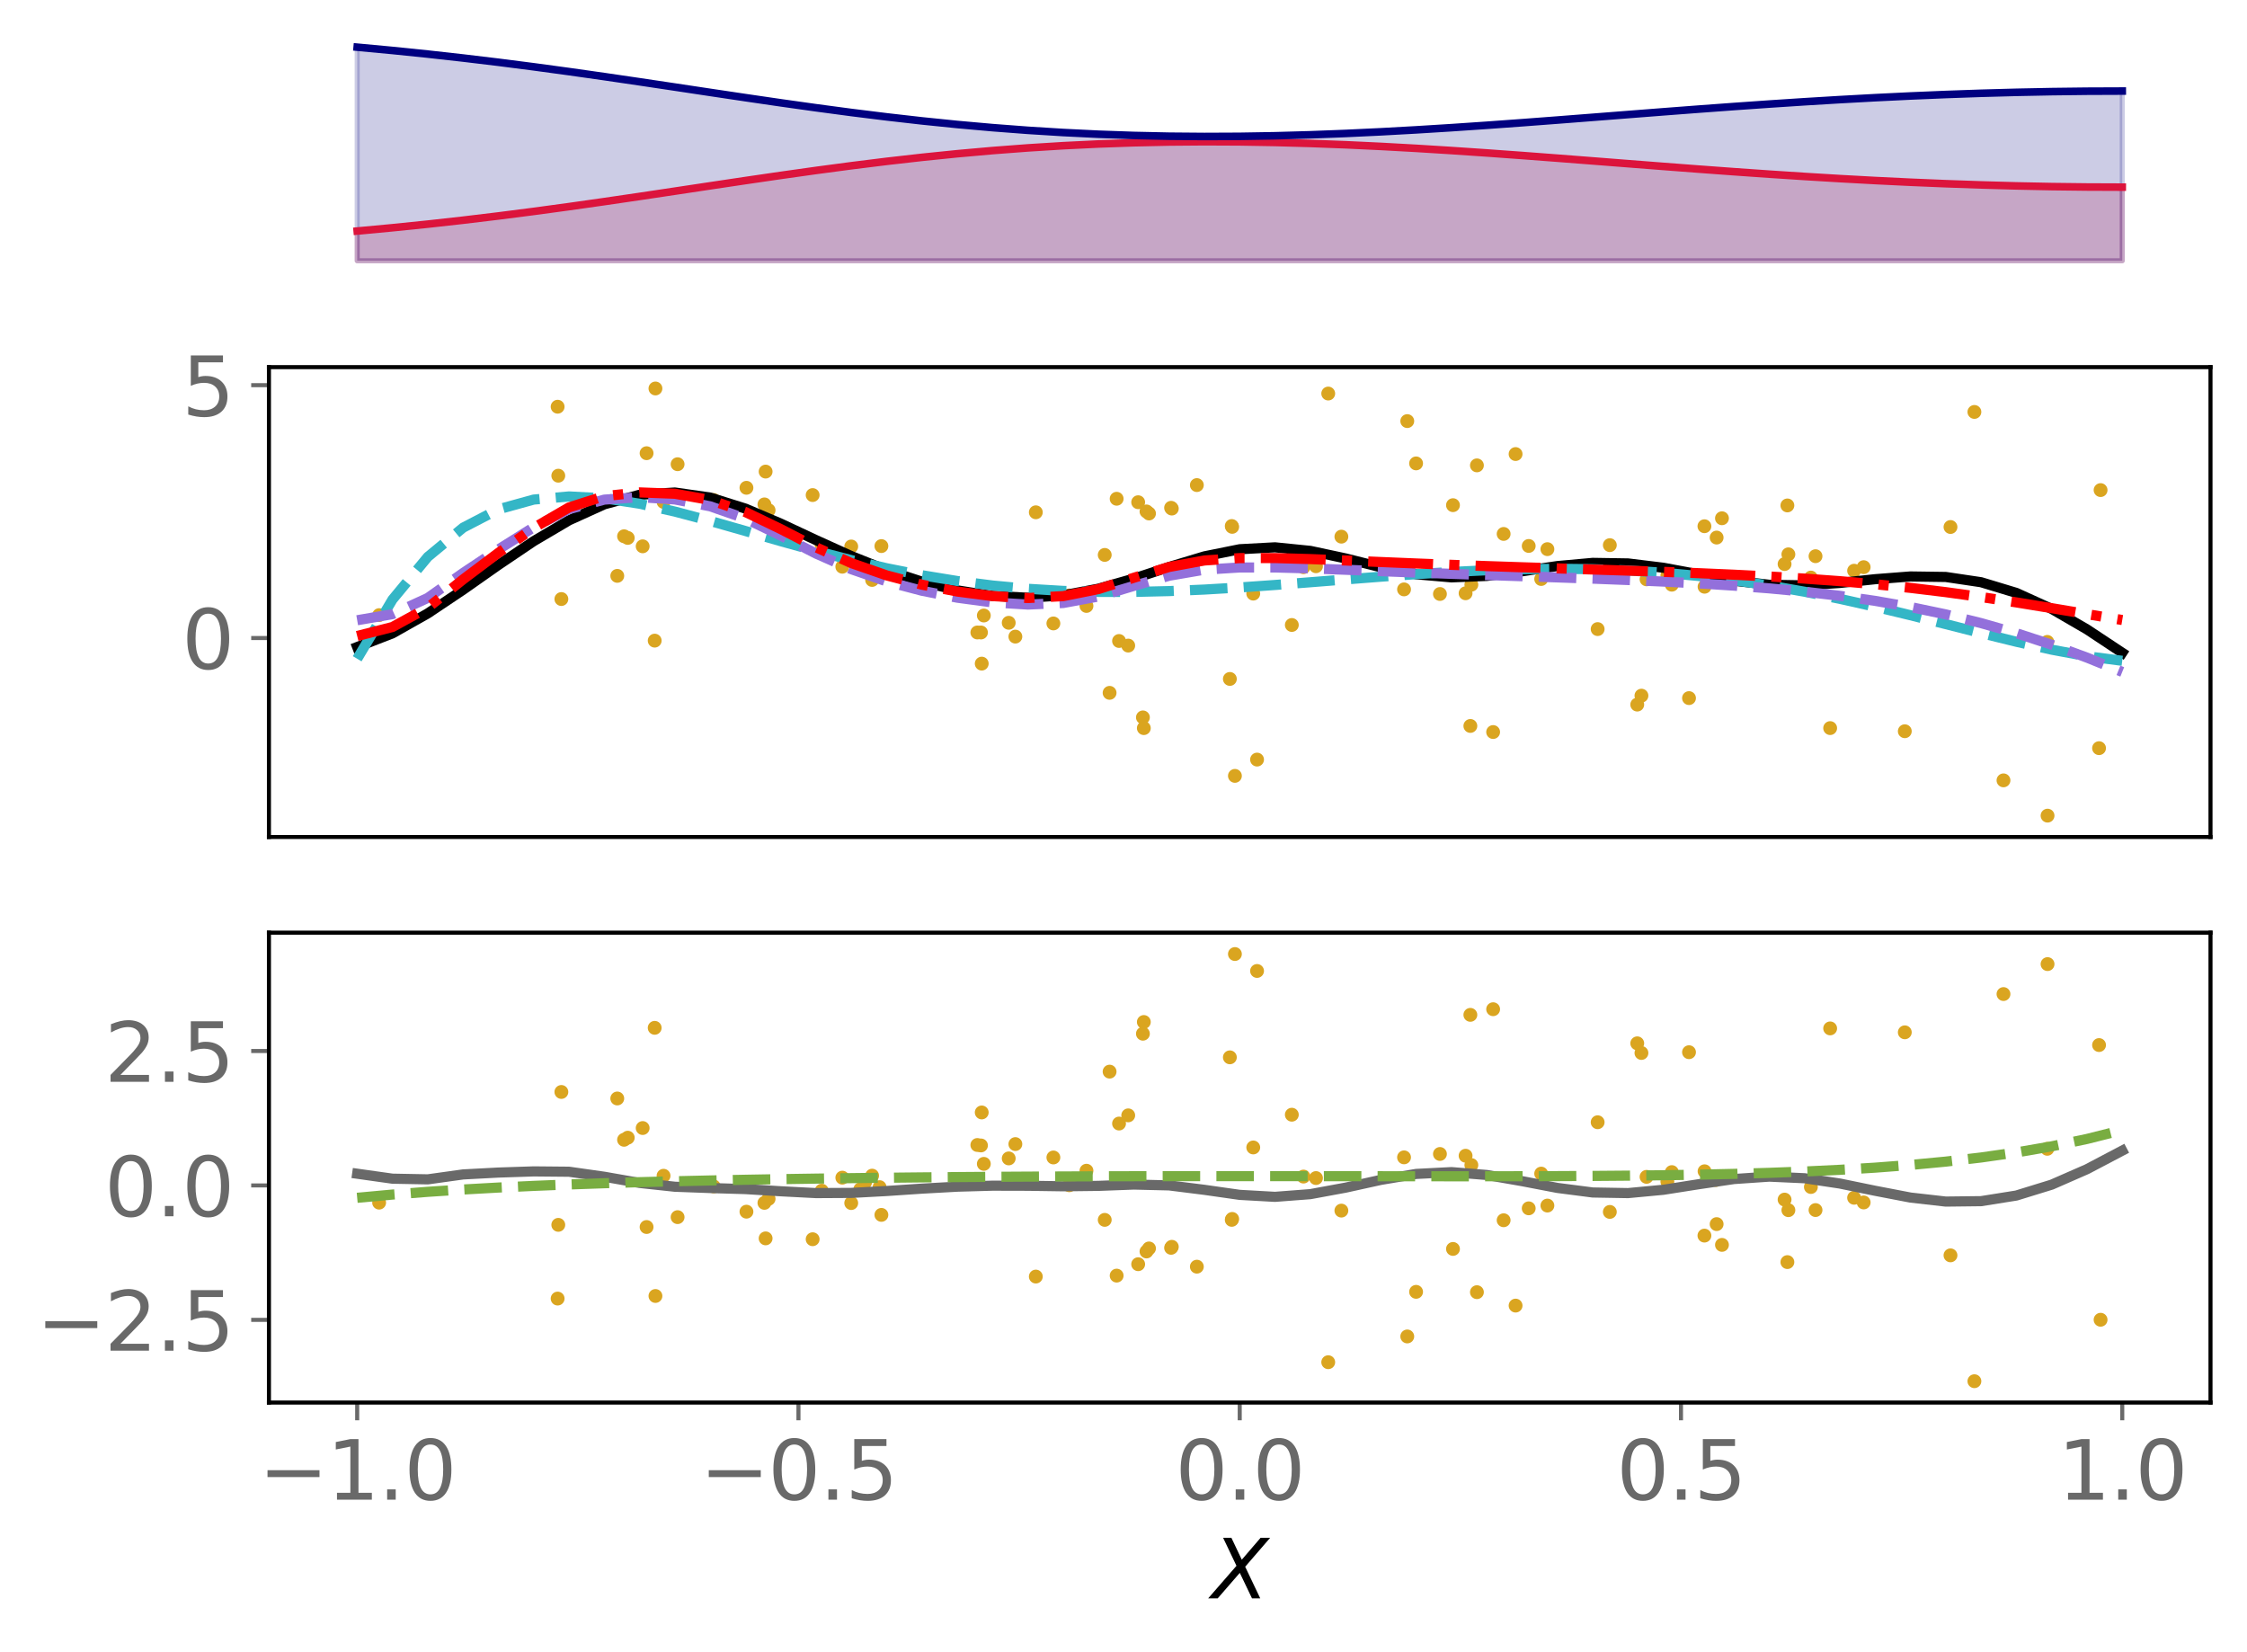 <?xml version="1.0" encoding="utf-8" standalone="no"?>
<!DOCTYPE svg PUBLIC "-//W3C//DTD SVG 1.1//EN"
  "http://www.w3.org/Graphics/SVG/1.1/DTD/svg11.dtd">
<svg xmlns:xlink="http://www.w3.org/1999/xlink" width="443.262pt" height="325.85pt" viewBox="0 0 443.262 325.85" xmlns="http://www.w3.org/2000/svg" version="1.1">
 <defs>
  <style type="text/css">*{stroke-linejoin: round; stroke-linecap: butt}</style>
 </defs>
 <g id="figure_1">
  <g id="patch_1">
   <path d="M 0 325.85 
L 443.262 325.85 
L 443.262 0 
L 0 0 
z
" style="fill: #ffffff"/>
  </g>
  <g id="axes_1">
   <g id="patch_2">
    <path d="M 53.053 53.546 
L 436.062 53.546 
L 436.062 7.2 
L 53.053 7.2 
z
" style="fill: #ffffff"/>
   </g>
   <g id="PolyCollection_1">
    <defs>
     <path id="mafa2c960fe" d="M 70.462 -274.41 
L 70.462 -280.273 
L 77.426 -280.924 
L 84.39 -281.637 
L 91.353 -282.412 
L 98.317 -283.249 
L 105.281 -284.143 
L 112.245 -285.089 
L 119.209 -286.079 
L 126.173 -287.1 
L 133.136 -288.143 
L 140.1 -289.191 
L 147.064 -290.232 
L 154.028 -291.249 
L 160.992 -292.229 
L 167.956 -293.158 
L 174.919 -294.023 
L 181.883 -294.815 
L 188.847 -295.525 
L 195.811 -296.146 
L 202.775 -296.675 
L 209.738 -297.109 
L 216.702 -297.447 
L 223.666 -297.689 
L 230.63 -297.837 
L 237.594 -297.893 
L 244.558 -297.862 
L 251.521 -297.748 
L 258.485 -297.557 
L 265.449 -297.295 
L 272.413 -296.968 
L 279.377 -296.584 
L 286.34 -296.151 
L 293.304 -295.679 
L 300.268 -295.175 
L 307.232 -294.648 
L 314.196 -294.108 
L 321.159 -293.563 
L 328.123 -293.022 
L 335.087 -292.492 
L 342.051 -291.98 
L 349.015 -291.494 
L 355.979 -291.038 
L 362.942 -290.617 
L 369.906 -290.237 
L 376.87 -289.9 
L 383.834 -289.61 
L 390.798 -289.368 
L 397.762 -289.178 
L 404.725 -289.04 
L 411.689 -288.958 
L 418.653 -288.931 
L 418.653 -274.41 
L 418.653 -274.41 
L 411.689 -274.41 
L 404.725 -274.41 
L 397.762 -274.41 
L 390.798 -274.41 
L 383.834 -274.41 
L 376.87 -274.41 
L 369.906 -274.41 
L 362.942 -274.41 
L 355.979 -274.41 
L 349.015 -274.41 
L 342.051 -274.41 
L 335.087 -274.41 
L 328.123 -274.41 
L 321.159 -274.41 
L 314.196 -274.41 
L 307.232 -274.41 
L 300.268 -274.41 
L 293.304 -274.41 
L 286.34 -274.41 
L 279.377 -274.41 
L 272.413 -274.41 
L 265.449 -274.41 
L 258.485 -274.41 
L 251.521 -274.41 
L 244.558 -274.41 
L 237.594 -274.41 
L 230.63 -274.41 
L 223.666 -274.41 
L 216.702 -274.41 
L 209.738 -274.41 
L 202.775 -274.41 
L 195.811 -274.41 
L 188.847 -274.41 
L 181.883 -274.41 
L 174.919 -274.41 
L 167.956 -274.41 
L 160.992 -274.41 
L 154.028 -274.41 
L 147.064 -274.41 
L 140.1 -274.41 
L 133.136 -274.41 
L 126.173 -274.41 
L 119.209 -274.41 
L 112.245 -274.41 
L 105.281 -274.41 
L 98.317 -274.41 
L 91.353 -274.41 
L 84.39 -274.41 
L 77.426 -274.41 
L 70.462 -274.41 
z
" style="stroke: #dc143c; stroke-opacity: 0.2"/>
    </defs>
    <g clip-path="url(#p6db122c0c4)">
     <use xlink:href="#mafa2c960fe" x="0" y="325.85" style="fill: #dc143c; fill-opacity: 0.2; stroke: #dc143c; stroke-opacity: 0.2"/>
    </g>
   </g>
   <g id="PolyCollection_2">
    <defs>
     <path id="m26cc5f77ad" d="M 70.462 -274.41 
L 70.462 -316.543 
L 77.426 -315.893 
L 84.39 -315.18 
L 91.353 -314.404 
L 98.317 -313.568 
L 105.281 -312.673 
L 112.245 -311.727 
L 119.209 -310.738 
L 126.173 -309.716 
L 133.136 -308.674 
L 140.1 -307.625 
L 147.064 -306.585 
L 154.028 -305.567 
L 160.992 -304.588 
L 167.956 -303.659 
L 174.919 -302.794 
L 181.883 -302.002 
L 188.847 -301.292 
L 195.811 -300.67 
L 202.775 -300.141 
L 209.738 -299.707 
L 216.702 -299.37 
L 223.666 -299.128 
L 230.63 -298.98 
L 237.594 -298.923 
L 244.558 -298.954 
L 251.521 -299.068 
L 258.485 -299.26 
L 265.449 -299.522 
L 272.413 -299.849 
L 279.377 -300.233 
L 286.34 -300.665 
L 293.304 -301.138 
L 300.268 -301.642 
L 307.232 -302.168 
L 314.196 -302.709 
L 321.159 -303.253 
L 328.123 -303.795 
L 335.087 -304.325 
L 342.051 -304.836 
L 349.015 -305.323 
L 355.979 -305.779 
L 362.942 -306.199 
L 369.906 -306.58 
L 376.87 -306.917 
L 383.834 -307.207 
L 390.798 -307.449 
L 397.762 -307.639 
L 404.725 -307.776 
L 411.689 -307.859 
L 418.653 -307.886 
L 418.653 -274.41 
L 418.653 -274.41 
L 411.689 -274.41 
L 404.725 -274.41 
L 397.762 -274.41 
L 390.798 -274.41 
L 383.834 -274.41 
L 376.87 -274.41 
L 369.906 -274.41 
L 362.942 -274.41 
L 355.979 -274.41 
L 349.015 -274.41 
L 342.051 -274.41 
L 335.087 -274.41 
L 328.123 -274.41 
L 321.159 -274.41 
L 314.196 -274.41 
L 307.232 -274.41 
L 300.268 -274.41 
L 293.304 -274.41 
L 286.34 -274.41 
L 279.377 -274.41 
L 272.413 -274.41 
L 265.449 -274.41 
L 258.485 -274.41 
L 251.521 -274.41 
L 244.558 -274.41 
L 237.594 -274.41 
L 230.63 -274.41 
L 223.666 -274.41 
L 216.702 -274.41 
L 209.738 -274.41 
L 202.775 -274.41 
L 195.811 -274.41 
L 188.847 -274.41 
L 181.883 -274.41 
L 174.919 -274.41 
L 167.956 -274.41 
L 160.992 -274.41 
L 154.028 -274.41 
L 147.064 -274.41 
L 140.1 -274.41 
L 133.136 -274.41 
L 126.173 -274.41 
L 119.209 -274.41 
L 112.245 -274.41 
L 105.281 -274.41 
L 98.317 -274.41 
L 91.353 -274.41 
L 84.39 -274.41 
L 77.426 -274.41 
L 70.462 -274.41 
z
" style="stroke: #000080; stroke-opacity: 0.2"/>
    </defs>
    <g clip-path="url(#p6db122c0c4)">
     <use xlink:href="#m26cc5f77ad" x="0" y="325.85" style="fill: #000080; fill-opacity: 0.2; stroke: #000080; stroke-opacity: 0.2"/>
    </g>
   </g>
   <g id="matplotlib.axis_1"/>
   <g id="matplotlib.axis_2"/>
   <g id="line2d_1">
    <path d="M 70.462 45.577 
L 77.426 44.926 
L 84.39 44.213 
L 91.353 43.438 
L 98.317 42.601 
L 105.281 41.707 
L 112.245 40.761 
L 119.209 39.771 
L 126.173 38.75 
L 133.136 37.707 
L 140.1 36.659 
L 147.064 35.618 
L 154.028 34.601 
L 160.992 33.621 
L 167.956 32.692 
L 174.919 31.827 
L 181.883 31.035 
L 188.847 30.325 
L 195.811 29.704 
L 202.775 29.175 
L 209.738 28.741 
L 216.702 28.403 
L 223.666 28.161 
L 230.63 28.013 
L 237.594 27.957 
L 244.558 27.988 
L 251.521 28.102 
L 258.485 28.293 
L 265.449 28.555 
L 272.413 28.882 
L 279.377 29.266 
L 286.34 29.699 
L 293.304 30.171 
L 300.268 30.675 
L 307.232 31.202 
L 314.196 31.742 
L 321.159 32.287 
L 328.123 32.828 
L 335.087 33.358 
L 342.051 33.87 
L 349.015 34.356 
L 355.979 34.812 
L 362.942 35.233 
L 369.906 35.613 
L 376.87 35.95 
L 383.834 36.24 
L 390.798 36.482 
L 397.762 36.672 
L 404.725 36.81 
L 411.689 36.892 
L 418.653 36.919 
" clip-path="url(#p6db122c0c4)" style="fill: none; stroke: #dc143c; stroke-width: 1.5; stroke-linecap: square"/>
   </g>
   <g id="line2d_2">
    <path d="M 70.462 9.307 
L 77.426 9.957 
L 84.39 10.67 
L 91.353 11.446 
L 98.317 12.282 
L 105.281 13.177 
L 112.245 14.123 
L 119.209 15.112 
L 126.173 16.134 
L 133.136 17.176 
L 140.1 18.225 
L 147.064 19.265 
L 154.028 20.283 
L 160.992 21.262 
L 167.956 22.191 
L 174.919 23.056 
L 181.883 23.848 
L 188.847 24.558 
L 195.811 25.18 
L 202.775 25.709 
L 209.738 26.143 
L 216.702 26.48 
L 223.666 26.722 
L 230.63 26.87 
L 237.594 26.927 
L 244.558 26.896 
L 251.521 26.782 
L 258.485 26.59 
L 265.449 26.328 
L 272.413 26.001 
L 279.377 25.617 
L 286.34 25.185 
L 293.304 24.712 
L 300.268 24.208 
L 307.232 23.682 
L 314.196 23.141 
L 321.159 22.597 
L 328.123 22.055 
L 335.087 21.525 
L 342.051 21.014 
L 349.015 20.527 
L 355.979 20.071 
L 362.942 19.651 
L 369.906 19.27 
L 376.87 18.933 
L 383.834 18.643 
L 390.798 18.401 
L 397.762 18.211 
L 404.725 18.074 
L 411.689 17.991 
L 418.653 17.964 
" clip-path="url(#p6db122c0c4)" style="fill: none; stroke: #000080; stroke-width: 1.5; stroke-linecap: square"/>
   </g>
  </g>
  <g id="axes_2">
   <g id="patch_3">
    <path d="M 53.053 165.113 
L 436.062 165.113 
L 436.062 72.42 
L 53.053 72.42 
z
" style="fill: #ffffff"/>
   </g>
   <g id="PathCollection_1">
    <defs>
     <path id="ma65a54ac86" d="M 0 0.866 
C 0.23 0.866 0.45 0.775 0.612 0.612 
C 0.775 0.45 0.866 0.23 0.866 0 
C 0.866 -0.23 0.775 -0.45 0.612 -0.612 
C 0.45 -0.775 0.23 -0.866 0 -0.866 
C -0.23 -0.866 -0.45 -0.775 -0.612 -0.612 
C -0.775 -0.45 -0.866 -0.23 -0.866 0 
C -0.866 0.23 -0.775 0.45 -0.612 0.612 
C -0.45 0.775 -0.23 0.866 0 0.866 
z
" style="stroke: #daa520"/>
    </defs>
    <g clip-path="url(#p83d0d48393)">
     <use xlink:href="#ma65a54ac86" x="329.797" y="115.341" style="fill: #daa520; stroke: #daa520"/>
     <use xlink:href="#ma65a54ac86" x="301.567" y="107.699" style="fill: #daa520; stroke: #daa520"/>
     <use xlink:href="#ma65a54ac86" x="289.114" y="117.034" style="fill: #daa520; stroke: #daa520"/>
     <use xlink:href="#ma65a54ac86" x="167.92" y="107.804" style="fill: #daa520; stroke: #daa520"/>
     <use xlink:href="#ma65a54ac86" x="323.804" y="137.231" style="fill: #daa520; stroke: #daa520"/>
     <use xlink:href="#ma65a54ac86" x="126.779" y="107.771" style="fill: #daa520; stroke: #daa520"/>
     <use xlink:href="#ma65a54ac86" x="284.054" y="117.175" style="fill: #daa520; stroke: #daa520"/>
     <use xlink:href="#ma65a54ac86" x="127.551" y="89.403" style="fill: #daa520; stroke: #daa520"/>
     <use xlink:href="#ma65a54ac86" x="375.756" y="144.25" style="fill: #daa520; stroke: #daa520"/>
     <use xlink:href="#ma65a54ac86" x="123.107" y="105.787" style="fill: #daa520; stroke: #daa520"/>
     <use xlink:href="#ma65a54ac86" x="151.032" y="93.028" style="fill: #daa520; stroke: #daa520"/>
     <use xlink:href="#ma65a54ac86" x="210.936" y="117.473" style="fill: #daa520; stroke: #daa520"/>
     <use xlink:href="#ma65a54ac86" x="217.928" y="109.467" style="fill: #daa520; stroke: #daa520"/>
     <use xlink:href="#ma65a54ac86" x="172.041" y="114.404" style="fill: #daa520; stroke: #daa520"/>
     <use xlink:href="#ma65a54ac86" x="198.989" y="122.857" style="fill: #daa520; stroke: #daa520"/>
     <use xlink:href="#ma65a54ac86" x="358.146" y="109.719" style="fill: #daa520; stroke: #daa520"/>
     <use xlink:href="#ma65a54ac86" x="129.298" y="76.634" style="fill: #daa520; stroke: #daa520"/>
     <use xlink:href="#ma65a54ac86" x="173.872" y="107.724" style="fill: #daa520; stroke: #daa520"/>
     <use xlink:href="#ma65a54ac86" x="218.888" y="136.676" style="fill: #daa520; stroke: #daa520"/>
     <use xlink:href="#ma65a54ac86" x="123.835" y="106.114" style="fill: #daa520; stroke: #daa520"/>
     <use xlink:href="#ma65a54ac86" x="151.62" y="100.654" style="fill: #daa520; stroke: #daa520"/>
     <use xlink:href="#ma65a54ac86" x="231.162" y="100.324" style="fill: #daa520; stroke: #daa520"/>
     <use xlink:href="#ma65a54ac86" x="231.018" y="100.171" style="fill: #daa520; stroke: #daa520"/>
     <use xlink:href="#ma65a54ac86" x="367.643" y="111.883" style="fill: #daa520; stroke: #daa520"/>
     <use xlink:href="#ma65a54ac86" x="194.078" y="121.42" style="fill: #daa520; stroke: #daa520"/>
     <use xlink:href="#ma65a54ac86" x="222.563" y="127.352" style="fill: #daa520; stroke: #daa520"/>
     <use xlink:href="#ma65a54ac86" x="286.627" y="99.654" style="fill: #daa520; stroke: #daa520"/>
     <use xlink:href="#ma65a54ac86" x="220.28" y="98.389" style="fill: #daa520; stroke: #daa520"/>
     <use xlink:href="#ma65a54ac86" x="226.167" y="100.89" style="fill: #daa520; stroke: #daa520"/>
     <use xlink:href="#ma65a54ac86" x="290.251" y="115.344" style="fill: #daa520; stroke: #daa520"/>
     <use xlink:href="#ma65a54ac86" x="147.251" y="96.227" style="fill: #daa520; stroke: #daa520"/>
     <use xlink:href="#ma65a54ac86" x="169.72" y="111.065" style="fill: #daa520; stroke: #daa520"/>
     <use xlink:href="#ma65a54ac86" x="130.898" y="99.012" style="fill: #daa520; stroke: #daa520"/>
     <use xlink:href="#ma65a54ac86" x="226.663" y="101.295" style="fill: #daa520; stroke: #daa520"/>
     <use xlink:href="#ma65a54ac86" x="352.042" y="111.268" style="fill: #daa520; stroke: #daa520"/>
     <use xlink:href="#ma65a54ac86" x="207.799" y="122.984" style="fill: #daa520; stroke: #daa520"/>
     <use xlink:href="#ma65a54ac86" x="403.917" y="160.9" style="fill: #daa520; stroke: #daa520"/>
     <use xlink:href="#ma65a54ac86" x="338.495" y="114.226" style="fill: #daa520; stroke: #daa520"/>
     <use xlink:href="#ma65a54ac86" x="166.163" y="111.797" style="fill: #daa520; stroke: #daa520"/>
     <use xlink:href="#ma65a54ac86" x="225.641" y="143.634" style="fill: #daa520; stroke: #daa520"/>
     <use xlink:href="#ma65a54ac86" x="336.255" y="115.744" style="fill: #daa520; stroke: #daa520"/>
     <use xlink:href="#ma65a54ac86" x="192.8" y="124.766" style="fill: #daa520; stroke: #daa520"/>
     <use xlink:href="#ma65a54ac86" x="254.836" y="123.289" style="fill: #daa520; stroke: #daa520"/>
     <use xlink:href="#ma65a54ac86" x="110.133" y="93.839" style="fill: #daa520; stroke: #daa520"/>
     <use xlink:href="#ma65a54ac86" x="247.977" y="149.841" style="fill: #daa520; stroke: #daa520"/>
     <use xlink:href="#ma65a54ac86" x="395.225" y="153.94" style="fill: #daa520; stroke: #daa520"/>
     <use xlink:href="#ma65a54ac86" x="352.791" y="109.351" style="fill: #daa520; stroke: #daa520"/>
     <use xlink:href="#ma65a54ac86" x="110.741" y="118.171" style="fill: #daa520; stroke: #daa520"/>
     <use xlink:href="#ma65a54ac86" x="403.865" y="126.626" style="fill: #daa520; stroke: #daa520"/>
     <use xlink:href="#ma65a54ac86" x="352.595" y="99.706" style="fill: #daa520; stroke: #daa520"/>
     <use xlink:href="#ma65a54ac86" x="317.569" y="107.539" style="fill: #daa520; stroke: #daa520"/>
     <use xlink:href="#ma65a54ac86" x="277.609" y="83.069" style="fill: #daa520; stroke: #daa520"/>
     <use xlink:href="#ma65a54ac86" x="290.055" y="143.206" style="fill: #daa520; stroke: #daa520"/>
     <use xlink:href="#ma65a54ac86" x="133.669" y="91.575" style="fill: #daa520; stroke: #daa520"/>
     <use xlink:href="#ma65a54ac86" x="214.326" y="119.532" style="fill: #daa520; stroke: #daa520"/>
     <use xlink:href="#ma65a54ac86" x="236.101" y="95.69" style="fill: #daa520; stroke: #daa520"/>
     <use xlink:href="#ma65a54ac86" x="242.985" y="103.766" style="fill: #daa520; stroke: #daa520"/>
     <use xlink:href="#ma65a54ac86" x="341.055" y="114.897" style="fill: #daa520; stroke: #daa520"/>
     <use xlink:href="#ma65a54ac86" x="247.227" y="117.101" style="fill: #daa520; stroke: #daa520"/>
     <use xlink:href="#ma65a54ac86" x="414.379" y="96.678" style="fill: #daa520; stroke: #daa520"/>
     <use xlink:href="#ma65a54ac86" x="140.79" y="98.632" style="fill: #daa520; stroke: #daa520"/>
     <use xlink:href="#ma65a54ac86" x="322.977" y="138.995" style="fill: #daa520; stroke: #daa520"/>
     <use xlink:href="#ma65a54ac86" x="121.769" y="113.598" style="fill: #daa520; stroke: #daa520"/>
     <use xlink:href="#ma65a54ac86" x="262.018" y="77.633" style="fill: #daa520; stroke: #daa520"/>
     <use xlink:href="#ma65a54ac86" x="173.515" y="112.757" style="fill: #daa520; stroke: #daa520"/>
     <use xlink:href="#ma65a54ac86" x="276.973" y="116.268" style="fill: #daa520; stroke: #daa520"/>
     <use xlink:href="#ma65a54ac86" x="298.977" y="89.569" style="fill: #daa520; stroke: #daa520"/>
     <use xlink:href="#ma65a54ac86" x="384.769" y="103.961" style="fill: #daa520; stroke: #daa520"/>
     <use xlink:href="#ma65a54ac86" x="279.35" y="91.414" style="fill: #daa520; stroke: #daa520"/>
     <use xlink:href="#ma65a54ac86" x="294.548" y="144.407" style="fill: #daa520; stroke: #daa520"/>
     <use xlink:href="#ma65a54ac86" x="324.811" y="114.284" style="fill: #daa520; stroke: #daa520"/>
     <use xlink:href="#ma65a54ac86" x="200.3" y="125.583" style="fill: #daa520; stroke: #daa520"/>
     <use xlink:href="#ma65a54ac86" x="296.62" y="105.327" style="fill: #daa520; stroke: #daa520"/>
     <use xlink:href="#ma65a54ac86" x="414.077" y="147.589" style="fill: #daa520; stroke: #daa520"/>
     <use xlink:href="#ma65a54ac86" x="170.651" y="112.674" style="fill: #daa520; stroke: #daa520"/>
     <use xlink:href="#ma65a54ac86" x="243.61" y="153.054" style="fill: #daa520; stroke: #daa520"/>
     <use xlink:href="#ma65a54ac86" x="110.004" y="80.233" style="fill: #daa520; stroke: #daa520"/>
     <use xlink:href="#ma65a54ac86" x="365.756" y="112.586" style="fill: #daa520; stroke: #daa520"/>
     <use xlink:href="#ma65a54ac86" x="264.612" y="105.865" style="fill: #daa520; stroke: #daa520"/>
     <use xlink:href="#ma65a54ac86" x="257.134" y="111.885" style="fill: #daa520; stroke: #daa520"/>
     <use xlink:href="#ma65a54ac86" x="315.166" y="124.099" style="fill: #daa520; stroke: #daa520"/>
     <use xlink:href="#ma65a54ac86" x="291.35" y="91.802" style="fill: #daa520; stroke: #daa520"/>
     <use xlink:href="#ma65a54ac86" x="333.188" y="137.713" style="fill: #daa520; stroke: #daa520"/>
     <use xlink:href="#ma65a54ac86" x="242.614" y="133.933" style="fill: #daa520; stroke: #daa520"/>
     <use xlink:href="#ma65a54ac86" x="220.753" y="126.445" style="fill: #daa520; stroke: #daa520"/>
     <use xlink:href="#ma65a54ac86" x="389.487" y="81.262" style="fill: #daa520; stroke: #daa520"/>
     <use xlink:href="#ma65a54ac86" x="74.792" y="121.344" style="fill: #daa520; stroke: #daa520"/>
     <use xlink:href="#ma65a54ac86" x="243.071" y="103.931" style="fill: #daa520; stroke: #daa520"/>
     <use xlink:href="#ma65a54ac86" x="304.027" y="114.219" style="fill: #daa520; stroke: #daa520"/>
     <use xlink:href="#ma65a54ac86" x="224.525" y="99.071" style="fill: #daa520; stroke: #daa520"/>
     <use xlink:href="#ma65a54ac86" x="328.92" y="113.541" style="fill: #daa520; stroke: #daa520"/>
     <use xlink:href="#ma65a54ac86" x="193.664" y="130.91" style="fill: #daa520; stroke: #daa520"/>
     <use xlink:href="#ma65a54ac86" x="361.031" y="143.629" style="fill: #daa520; stroke: #daa520"/>
     <use xlink:href="#ma65a54ac86" x="211.485" y="117.792" style="fill: #daa520; stroke: #daa520"/>
     <use xlink:href="#ma65a54ac86" x="162.098" y="107.542" style="fill: #daa520; stroke: #daa520"/>
     <use xlink:href="#ma65a54ac86" x="357.231" y="113.935" style="fill: #daa520; stroke: #daa520"/>
     <use xlink:href="#ma65a54ac86" x="193.515" y="124.77" style="fill: #daa520; stroke: #daa520"/>
     <use xlink:href="#ma65a54ac86" x="336.23" y="103.809" style="fill: #daa520; stroke: #daa520"/>
     <use xlink:href="#ma65a54ac86" x="150.796" y="99.501" style="fill: #daa520; stroke: #daa520"/>
     <use xlink:href="#ma65a54ac86" x="129.15" y="126.377" style="fill: #daa520; stroke: #daa520"/>
     <use xlink:href="#ma65a54ac86" x="225.461" y="141.52" style="fill: #daa520; stroke: #daa520"/>
     <use xlink:href="#ma65a54ac86" x="305.253" y="108.33" style="fill: #daa520; stroke: #daa520"/>
     <use xlink:href="#ma65a54ac86" x="339.689" y="102.236" style="fill: #daa520; stroke: #daa520"/>
     <use xlink:href="#ma65a54ac86" x="338.638" y="106.043" style="fill: #daa520; stroke: #daa520"/>
     <use xlink:href="#ma65a54ac86" x="259.601" y="111.701" style="fill: #daa520; stroke: #daa520"/>
     <use xlink:href="#ma65a54ac86" x="160.31" y="97.66" style="fill: #daa520; stroke: #daa520"/>
     <use xlink:href="#ma65a54ac86" x="204.334" y="101.059" style="fill: #daa520; stroke: #daa520"/>
    </g>
   </g>
   <g id="matplotlib.axis_3"/>
   <g id="matplotlib.axis_4">
    <g id="ytick_1">
     <g id="line2d_3">
      <defs>
       <path id="m3d6439624f" d="M 0 0 
L -3.5 0 
" style="stroke: #696969; stroke-width: 0.8"/>
      </defs>
      <g>
       <use xlink:href="#m3d6439624f" x="53.053" y="125.861" style="fill: #696969; stroke: #696969; stroke-width: 0.8"/>
      </g>
     </g>
     <g id="text_1">
      <!-- 0 -->
      <g style="fill: #696969" transform="translate(35.873 131.94) scale(0.16 -0.16)">
       <defs>
        <path id="DejaVuSans-30" d="M 2034 4250 
Q 1547 4250 1301 3770 
Q 1056 3291 1056 2328 
Q 1056 1369 1301 889 
Q 1547 409 2034 409 
Q 2525 409 2770 889 
Q 3016 1369 3016 2328 
Q 3016 3291 2770 3770 
Q 2525 4250 2034 4250 
z
M 2034 4750 
Q 2819 4750 3233 4129 
Q 3647 3509 3647 2328 
Q 3647 1150 3233 529 
Q 2819 -91 2034 -91 
Q 1250 -91 836 529 
Q 422 1150 422 2328 
Q 422 3509 836 4129 
Q 1250 4750 2034 4750 
z
" transform="scale(0.016)"/>
       </defs>
       <use xlink:href="#DejaVuSans-30"/>
      </g>
     </g>
    </g>
    <g id="ytick_2">
     <g id="line2d_4">
      <g>
       <use xlink:href="#m3d6439624f" x="53.053" y="75.979" style="fill: #696969; stroke: #696969; stroke-width: 0.8"/>
      </g>
     </g>
     <g id="text_2">
      <!-- 5 -->
      <g style="fill: #696969" transform="translate(35.873 82.058) scale(0.16 -0.16)">
       <defs>
        <path id="DejaVuSans-35" d="M 691 4666 
L 3169 4666 
L 3169 4134 
L 1269 4134 
L 1269 2991 
Q 1406 3038 1543 3061 
Q 1681 3084 1819 3084 
Q 2600 3084 3056 2656 
Q 3513 2228 3513 1497 
Q 3513 744 3044 326 
Q 2575 -91 1722 -91 
Q 1428 -91 1123 -41 
Q 819 9 494 109 
L 494 744 
Q 775 591 1075 516 
Q 1375 441 1709 441 
Q 2250 441 2565 725 
Q 2881 1009 2881 1497 
Q 2881 1984 2565 2268 
Q 2250 2553 1709 2553 
Q 1456 2553 1204 2497 
Q 953 2441 691 2322 
L 691 4666 
z
" transform="scale(0.016)"/>
       </defs>
       <use xlink:href="#DejaVuSans-35"/>
      </g>
     </g>
    </g>
   </g>
   <g id="line2d_5">
    <path d="M 70.462 127.637 
L 77.426 124.94 
L 84.39 121.003 
L 91.353 116.343 
L 98.317 111.45 
L 105.281 106.754 
L 112.245 102.644 
L 119.209 99.488 
L 126.173 97.598 
L 133.136 97.158 
L 140.1 98.152 
L 147.064 100.337 
L 154.028 103.296 
L 160.992 106.555 
L 167.956 109.704 
L 174.919 112.477 
L 181.883 114.749 
L 188.847 116.463 
L 195.811 117.553 
L 202.775 117.913 
L 209.738 117.44 
L 216.702 116.126 
L 223.666 114.14 
L 230.63 111.848 
L 237.594 109.75 
L 244.558 108.346 
L 251.521 107.972 
L 258.485 108.673 
L 265.449 110.162 
L 272.413 111.901 
L 279.377 113.291 
L 286.34 113.895 
L 293.304 113.61 
L 300.268 112.698 
L 307.232 111.665 
L 314.196 111.037 
L 321.159 111.147 
L 328.123 112 
L 335.087 113.293 
L 342.051 114.556 
L 349.015 115.356 
L 355.979 115.476 
L 362.942 114.998 
L 369.906 114.257 
L 376.87 113.718 
L 383.834 113.816 
L 390.798 114.852 
L 397.762 116.96 
L 404.725 120.115 
L 411.689 124.155 
L 418.653 128.767 
" clip-path="url(#p83d0d48393)" style="fill: none; stroke: #000000; stroke-width: 2; stroke-linecap: square"/>
   </g>
   <g id="line2d_6">
    <path d="M 70.462 129.951 
L 77.426 118.271 
L 84.39 109.852 
L 91.353 104.094 
L 98.317 100.476 
L 105.281 98.55 
L 112.245 97.932 
L 119.209 98.296 
L 126.173 99.369 
L 133.136 100.921 
L 140.1 102.767 
L 147.064 104.754 
L 154.028 106.762 
L 160.992 108.699 
L 167.956 110.493 
L 174.919 112.097 
L 181.883 113.477 
L 188.847 114.616 
L 195.811 115.506 
L 202.775 116.152 
L 209.738 116.565 
L 216.702 116.762 
L 223.666 116.766 
L 230.63 116.603 
L 237.594 116.3 
L 244.558 115.888 
L 251.521 115.397 
L 258.485 114.859 
L 265.449 114.304 
L 272.413 113.762 
L 279.377 113.262 
L 286.34 112.831 
L 293.304 112.495 
L 300.268 112.278 
L 307.232 112.201 
L 314.196 112.282 
L 321.159 112.539 
L 328.123 112.982 
L 335.087 113.622 
L 342.051 114.461 
L 349.015 115.498 
L 355.979 116.727 
L 362.942 118.131 
L 369.906 119.689 
L 376.87 121.366 
L 383.834 123.117 
L 390.798 124.886 
L 397.762 126.596 
L 404.725 128.158 
L 411.689 129.457 
L 418.653 130.356 
" clip-path="url(#p83d0d48393)" style="fill: none; stroke-dasharray: 7.4,3.2; stroke-dashoffset: 0; stroke: #34b6c6; stroke-width: 2"/>
   </g>
   <g id="line2d_7">
    <path d="M 70.462 122.353 
L 77.426 121.154 
L 84.39 117.955 
L 91.353 113.034 
L 98.317 108.386 
L 105.281 104.015 
L 112.245 100.434 
L 119.209 98.561 
L 126.173 98.078 
L 133.136 98.527 
L 140.1 99.882 
L 147.064 102.311 
L 154.028 105.658 
L 160.992 109.214 
L 167.956 112.292 
L 174.919 114.703 
L 181.883 116.54 
L 188.847 117.908 
L 195.811 118.839 
L 202.775 119.258 
L 209.738 118.952 
L 216.702 117.669 
L 223.666 115.581 
L 230.63 113.575 
L 237.594 112.378 
L 244.558 111.942 
L 251.521 111.94 
L 258.485 112.133 
L 265.449 112.397 
L 272.413 112.676 
L 279.377 112.946 
L 286.34 113.2 
L 293.304 113.44 
L 300.268 113.672 
L 307.232 113.904 
L 314.196 114.149 
L 321.159 114.418 
L 328.123 114.725 
L 335.087 115.088 
L 342.051 115.527 
L 349.015 116.063 
L 355.979 116.723 
L 362.942 117.536 
L 369.906 118.534 
L 376.87 119.746 
L 383.834 121.2 
L 390.798 122.918 
L 397.762 124.909 
L 404.725 127.179 
L 411.689 129.725 
L 418.653 132.545 
" clip-path="url(#p83d0d48393)" style="fill: none; stroke-dasharray: 7.4,3.2; stroke-dashoffset: 0; stroke: #9370db; stroke-width: 2"/>
   </g>
   <g id="line2d_8">
    <path d="M 70.462 125.461 
L 77.426 123.687 
L 84.39 119.872 
L 91.353 114.301 
L 98.317 109.06 
L 105.281 104.148 
L 112.245 100.1 
L 119.209 97.875 
L 126.173 97.136 
L 133.136 97.399 
L 140.1 98.634 
L 147.064 101.015 
L 154.028 104.379 
L 160.992 107.977 
L 167.956 111.087 
L 174.919 113.51 
L 181.883 115.342 
L 188.847 116.693 
L 195.811 117.597 
L 202.775 117.973 
L 209.738 117.598 
L 216.702 116.205 
L 223.666 113.975 
L 230.63 111.841 
L 237.594 110.565 
L 244.558 110.096 
L 251.521 110.087 
L 258.485 110.289 
L 265.449 110.57 
L 272.413 110.868 
L 279.377 111.155 
L 286.34 111.423 
L 293.304 111.672 
L 300.268 111.904 
L 307.232 112.126 
L 314.196 112.345 
L 321.159 112.569 
L 328.123 112.807 
L 335.087 113.07 
L 342.051 113.37 
L 349.015 113.722 
L 355.979 114.14 
L 362.942 114.644 
L 369.906 115.248 
L 376.87 115.967 
L 383.834 116.809 
L 390.798 117.77 
L 397.762 118.834 
L 404.725 119.971 
L 411.689 121.144 
L 418.653 122.307 
" clip-path="url(#p83d0d48393)" style="fill: none; stroke-dasharray: 12.8,3.2,2,3.2; stroke-dashoffset: 0; stroke: #ff0000; stroke-width: 2"/>
   </g>
   <g id="patch_4">
    <path d="M 53.053 165.113 
L 53.053 72.42 
" style="fill: none; stroke: #000000; stroke-width: 0.8; stroke-linejoin: miter; stroke-linecap: square"/>
   </g>
   <g id="patch_5">
    <path d="M 436.062 165.113 
L 436.062 72.42 
" style="fill: none; stroke: #000000; stroke-width: 0.8; stroke-linejoin: miter; stroke-linecap: square"/>
   </g>
   <g id="patch_6">
    <path d="M 53.053 165.113 
L 436.062 165.113 
" style="fill: none; stroke: #000000; stroke-width: 0.8; stroke-linejoin: miter; stroke-linecap: square"/>
   </g>
   <g id="patch_7">
    <path d="M 53.053 72.42 
L 436.062 72.42 
" style="fill: none; stroke: #000000; stroke-width: 0.8; stroke-linejoin: miter; stroke-linecap: square"/>
   </g>
  </g>
  <g id="axes_3">
   <g id="patch_8">
    <path d="M 53.053 276.68 
L 436.062 276.68 
L 436.062 183.987 
L 53.053 183.987 
z
" style="fill: #ffffff"/>
   </g>
   <g id="PathCollection_2">
    <g clip-path="url(#pfb73a99112)">
     <use xlink:href="#ma65a54ac86" x="329.797" y="231.218" style="fill: #daa520; stroke: #daa520"/>
     <use xlink:href="#ma65a54ac86" x="301.567" y="238.364" style="fill: #daa520; stroke: #daa520"/>
     <use xlink:href="#ma65a54ac86" x="289.114" y="227.99" style="fill: #daa520; stroke: #daa520"/>
     <use xlink:href="#ma65a54ac86" x="167.92" y="237.325" style="fill: #daa520; stroke: #daa520"/>
     <use xlink:href="#ma65a54ac86" x="323.804" y="207.718" style="fill: #daa520; stroke: #daa520"/>
     <use xlink:href="#ma65a54ac86" x="126.779" y="222.525" style="fill: #daa520; stroke: #daa520"/>
     <use xlink:href="#ma65a54ac86" x="284.054" y="227.641" style="fill: #daa520; stroke: #daa520"/>
     <use xlink:href="#ma65a54ac86" x="127.551" y="242.049" style="fill: #daa520; stroke: #daa520"/>
     <use xlink:href="#ma65a54ac86" x="375.756" y="203.643" style="fill: #daa520; stroke: #daa520"/>
     <use xlink:href="#ma65a54ac86" x="123.107" y="224.844" style="fill: #daa520; stroke: #daa520"/>
     <use xlink:href="#ma65a54ac86" x="151.032" y="244.292" style="fill: #daa520; stroke: #daa520"/>
     <use xlink:href="#ma65a54ac86" x="210.936" y="233.809" style="fill: #daa520; stroke: #daa520"/>
     <use xlink:href="#ma65a54ac86" x="217.928" y="240.641" style="fill: #daa520; stroke: #daa520"/>
     <use xlink:href="#ma65a54ac86" x="172.041" y="231.918" style="fill: #daa520; stroke: #daa520"/>
     <use xlink:href="#ma65a54ac86" x="198.989" y="228.517" style="fill: #daa520; stroke: #daa520"/>
     <use xlink:href="#ma65a54ac86" x="358.146" y="238.706" style="fill: #daa520; stroke: #daa520"/>
     <use xlink:href="#ma65a54ac86" x="129.298" y="255.655" style="fill: #daa520; stroke: #daa520"/>
     <use xlink:href="#ma65a54ac86" x="173.872" y="239.657" style="fill: #daa520; stroke: #daa520"/>
     <use xlink:href="#ma65a54ac86" x="218.888" y="211.398" style="fill: #daa520; stroke: #daa520"/>
     <use xlink:href="#ma65a54ac86" x="123.835" y="224.431" style="fill: #daa520; stroke: #daa520"/>
     <use xlink:href="#ma65a54ac86" x="151.62" y="236.495" style="fill: #daa520; stroke: #daa520"/>
     <use xlink:href="#ma65a54ac86" x="231.162" y="245.955" style="fill: #daa520; stroke: #daa520"/>
     <use xlink:href="#ma65a54ac86" x="231.018" y="246.155" style="fill: #daa520; stroke: #daa520"/>
     <use xlink:href="#ma65a54ac86" x="367.643" y="237.205" style="fill: #daa520; stroke: #daa520"/>
     <use xlink:href="#ma65a54ac86" x="194.078" y="229.59" style="fill: #daa520; stroke: #daa520"/>
     <use xlink:href="#ma65a54ac86" x="222.563" y="220.024" style="fill: #daa520; stroke: #daa520"/>
     <use xlink:href="#ma65a54ac86" x="286.627" y="246.374" style="fill: #daa520; stroke: #daa520"/>
     <use xlink:href="#ma65a54ac86" x="220.28" y="251.637" style="fill: #daa520; stroke: #daa520"/>
     <use xlink:href="#ma65a54ac86" x="226.167" y="246.875" style="fill: #daa520; stroke: #daa520"/>
     <use xlink:href="#ma65a54ac86" x="290.251" y="229.83" style="fill: #daa520; stroke: #daa520"/>
     <use xlink:href="#ma65a54ac86" x="147.251" y="239.024" style="fill: #daa520; stroke: #daa520"/>
     <use xlink:href="#ma65a54ac86" x="169.72" y="234.592" style="fill: #daa520; stroke: #daa520"/>
     <use xlink:href="#ma65a54ac86" x="130.898" y="231.938" style="fill: #daa520; stroke: #daa520"/>
     <use xlink:href="#ma65a54ac86" x="226.663" y="246.275" style="fill: #daa520; stroke: #daa520"/>
     <use xlink:href="#ma65a54ac86" x="352.042" y="236.641" style="fill: #daa520; stroke: #daa520"/>
     <use xlink:href="#ma65a54ac86" x="207.799" y="228.332" style="fill: #daa520; stroke: #daa520"/>
     <use xlink:href="#ma65a54ac86" x="403.917" y="190.185" style="fill: #daa520; stroke: #daa520"/>
     <use xlink:href="#ma65a54ac86" x="338.495" y="232.769" style="fill: #daa520; stroke: #daa520"/>
     <use xlink:href="#ma65a54ac86" x="166.163" y="232.313" style="fill: #daa520; stroke: #daa520"/>
     <use xlink:href="#ma65a54ac86" x="225.641" y="201.607" style="fill: #daa520; stroke: #daa520"/>
     <use xlink:href="#ma65a54ac86" x="336.255" y="231.055" style="fill: #daa520; stroke: #daa520"/>
     <use xlink:href="#ma65a54ac86" x="192.8" y="225.871" style="fill: #daa520; stroke: #daa520"/>
     <use xlink:href="#ma65a54ac86" x="254.836" y="219.896" style="fill: #daa520; stroke: #daa520"/>
     <use xlink:href="#ma65a54ac86" x="110.133" y="241.624" style="fill: #daa520; stroke: #daa520"/>
     <use xlink:href="#ma65a54ac86" x="247.977" y="191.54" style="fill: #daa520; stroke: #daa520"/>
     <use xlink:href="#ma65a54ac86" x="395.225" y="196.095" style="fill: #daa520; stroke: #daa520"/>
     <use xlink:href="#ma65a54ac86" x="352.791" y="238.728" style="fill: #daa520; stroke: #daa520"/>
     <use xlink:href="#ma65a54ac86" x="110.741" y="215.409" style="fill: #daa520; stroke: #daa520"/>
     <use xlink:href="#ma65a54ac86" x="403.865" y="226.62" style="fill: #daa520; stroke: #daa520"/>
     <use xlink:href="#ma65a54ac86" x="352.595" y="248.971" style="fill: #daa520; stroke: #daa520"/>
     <use xlink:href="#ma65a54ac86" x="317.569" y="239.072" style="fill: #daa520; stroke: #daa520"/>
     <use xlink:href="#ma65a54ac86" x="277.609" y="263.638" style="fill: #daa520; stroke: #daa520"/>
     <use xlink:href="#ma65a54ac86" x="290.055" y="200.196" style="fill: #daa520; stroke: #daa520"/>
     <use xlink:href="#ma65a54ac86" x="133.669" y="240.103" style="fill: #daa520; stroke: #daa520"/>
     <use xlink:href="#ma65a54ac86" x="214.326" y="230.944" style="fill: #daa520; stroke: #daa520"/>
     <use xlink:href="#ma65a54ac86" x="236.101" y="249.873" style="fill: #daa520; stroke: #daa520"/>
     <use xlink:href="#ma65a54ac86" x="242.985" y="240.636" style="fill: #daa520; stroke: #daa520"/>
     <use xlink:href="#ma65a54ac86" x="341.055" y="232.176" style="fill: #daa520; stroke: #daa520"/>
     <use xlink:href="#ma65a54ac86" x="247.227" y="226.355" style="fill: #daa520; stroke: #daa520"/>
     <use xlink:href="#ma65a54ac86" x="414.379" y="260.345" style="fill: #daa520; stroke: #daa520"/>
     <use xlink:href="#ma65a54ac86" x="140.79" y="234.044" style="fill: #daa520; stroke: #daa520"/>
     <use xlink:href="#ma65a54ac86" x="322.977" y="205.813" style="fill: #daa520; stroke: #daa520"/>
     <use xlink:href="#ma65a54ac86" x="121.769" y="216.694" style="fill: #daa520; stroke: #daa520"/>
     <use xlink:href="#ma65a54ac86" x="262.018" y="268.719" style="fill: #daa520; stroke: #daa520"/>
     <use xlink:href="#ma65a54ac86" x="173.515" y="234.185" style="fill: #daa520; stroke: #daa520"/>
     <use xlink:href="#ma65a54ac86" x="276.973" y="228.309" style="fill: #daa520; stroke: #daa520"/>
     <use xlink:href="#ma65a54ac86" x="298.977" y="257.553" style="fill: #daa520; stroke: #daa520"/>
     <use xlink:href="#ma65a54ac86" x="384.769" y="247.639" style="fill: #daa520; stroke: #daa520"/>
     <use xlink:href="#ma65a54ac86" x="279.35" y="254.838" style="fill: #daa520; stroke: #daa520"/>
     <use xlink:href="#ma65a54ac86" x="294.548" y="199.085" style="fill: #daa520; stroke: #daa520"/>
     <use xlink:href="#ma65a54ac86" x="324.811" y="232.155" style="fill: #daa520; stroke: #daa520"/>
     <use xlink:href="#ma65a54ac86" x="200.3" y="225.69" style="fill: #daa520; stroke: #daa520"/>
     <use xlink:href="#ma65a54ac86" x="296.62" y="240.715" style="fill: #daa520; stroke: #daa520"/>
     <use xlink:href="#ma65a54ac86" x="414.077" y="206.156" style="fill: #daa520; stroke: #daa520"/>
     <use xlink:href="#ma65a54ac86" x="170.651" y="233.242" style="fill: #daa520; stroke: #daa520"/>
     <use xlink:href="#ma65a54ac86" x="243.61" y="188.201" style="fill: #daa520; stroke: #daa520"/>
     <use xlink:href="#ma65a54ac86" x="110.004" y="256.166" style="fill: #daa520; stroke: #daa520"/>
     <use xlink:href="#ma65a54ac86" x="365.756" y="236.282" style="fill: #daa520; stroke: #daa520"/>
     <use xlink:href="#ma65a54ac86" x="264.612" y="238.814" style="fill: #daa520; stroke: #daa520"/>
     <use xlink:href="#ma65a54ac86" x="257.134" y="232.1" style="fill: #daa520; stroke: #daa520"/>
     <use xlink:href="#ma65a54ac86" x="315.166" y="221.382" style="fill: #daa520; stroke: #daa520"/>
     <use xlink:href="#ma65a54ac86" x="291.35" y="254.904" style="fill: #daa520; stroke: #daa520"/>
     <use xlink:href="#ma65a54ac86" x="333.188" y="207.565" style="fill: #daa520; stroke: #daa520"/>
     <use xlink:href="#ma65a54ac86" x="242.614" y="208.577" style="fill: #daa520; stroke: #daa520"/>
     <use xlink:href="#ma65a54ac86" x="220.753" y="221.639" style="fill: #daa520; stroke: #daa520"/>
     <use xlink:href="#ma65a54ac86" x="389.487" y="272.467" style="fill: #daa520; stroke: #daa520"/>
     <use xlink:href="#ma65a54ac86" x="74.792" y="237.242" style="fill: #daa520; stroke: #daa520"/>
     <use xlink:href="#ma65a54ac86" x="243.071" y="240.456" style="fill: #daa520; stroke: #daa520"/>
     <use xlink:href="#ma65a54ac86" x="304.027" y="231.515" style="fill: #daa520; stroke: #daa520"/>
     <use xlink:href="#ma65a54ac86" x="224.525" y="249.387" style="fill: #daa520; stroke: #daa520"/>
     <use xlink:href="#ma65a54ac86" x="328.92" y="233.098" style="fill: #daa520; stroke: #daa520"/>
     <use xlink:href="#ma65a54ac86" x="193.664" y="219.449" style="fill: #daa520; stroke: #daa520"/>
     <use xlink:href="#ma65a54ac86" x="361.031" y="202.871" style="fill: #daa520; stroke: #daa520"/>
     <use xlink:href="#ma65a54ac86" x="211.485" y="233.379" style="fill: #daa520; stroke: #daa520"/>
     <use xlink:href="#ma65a54ac86" x="162.098" y="234.882" style="fill: #daa520; stroke: #daa520"/>
     <use xlink:href="#ma65a54ac86" x="357.231" y="234.155" style="fill: #daa520; stroke: #daa520"/>
     <use xlink:href="#ma65a54ac86" x="193.515" y="225.959" style="fill: #daa520; stroke: #daa520"/>
     <use xlink:href="#ma65a54ac86" x="336.23" y="243.745" style="fill: #daa520; stroke: #daa520"/>
     <use xlink:href="#ma65a54ac86" x="150.796" y="237.286" style="fill: #daa520; stroke: #daa520"/>
     <use xlink:href="#ma65a54ac86" x="129.15" y="202.757" style="fill: #daa520; stroke: #daa520"/>
     <use xlink:href="#ma65a54ac86" x="225.461" y="203.918" style="fill: #daa520; stroke: #daa520"/>
     <use xlink:href="#ma65a54ac86" x="305.253" y="237.819" style="fill: #daa520; stroke: #daa520"/>
     <use xlink:href="#ma65a54ac86" x="339.689" y="245.574" style="fill: #daa520; stroke: #daa520"/>
     <use xlink:href="#ma65a54ac86" x="338.638" y="241.477" style="fill: #daa520; stroke: #daa520"/>
     <use xlink:href="#ma65a54ac86" x="259.601" y="232.392" style="fill: #daa520; stroke: #daa520"/>
     <use xlink:href="#ma65a54ac86" x="160.31" y="244.459" style="fill: #daa520; stroke: #daa520"/>
     <use xlink:href="#ma65a54ac86" x="204.334" y="251.825" style="fill: #daa520; stroke: #daa520"/>
    </g>
   </g>
   <g id="matplotlib.axis_5">
    <g id="xtick_1">
     <g id="line2d_9">
      <defs>
       <path id="ma66e63cf80" d="M 0 0 
L 0 3.5 
" style="stroke: #696969; stroke-width: 0.8"/>
      </defs>
      <g>
       <use xlink:href="#ma66e63cf80" x="70.462" y="276.68" style="fill: #696969; stroke: #696969; stroke-width: 0.8"/>
      </g>
     </g>
     <g id="text_3">
      <!-- −1.0 -->
      <g style="fill: #696969" transform="translate(51.036 295.837) scale(0.16 -0.16)">
       <defs>
        <path id="DejaVuSans-2212" d="M 678 2272 
L 4684 2272 
L 4684 1741 
L 678 1741 
L 678 2272 
z
" transform="scale(0.016)"/>
        <path id="DejaVuSans-31" d="M 794 531 
L 1825 531 
L 1825 4091 
L 703 3866 
L 703 4441 
L 1819 4666 
L 2450 4666 
L 2450 531 
L 3481 531 
L 3481 0 
L 794 0 
L 794 531 
z
" transform="scale(0.016)"/>
        <path id="DejaVuSans-2e" d="M 684 794 
L 1344 794 
L 1344 0 
L 684 0 
L 684 794 
z
" transform="scale(0.016)"/>
       </defs>
       <use xlink:href="#DejaVuSans-2212"/>
       <use xlink:href="#DejaVuSans-31" x="83.789"/>
       <use xlink:href="#DejaVuSans-2e" x="147.412"/>
       <use xlink:href="#DejaVuSans-30" x="179.199"/>
      </g>
     </g>
    </g>
    <g id="xtick_2">
     <g id="line2d_10">
      <g>
       <use xlink:href="#ma66e63cf80" x="157.51" y="276.68" style="fill: #696969; stroke: #696969; stroke-width: 0.8"/>
      </g>
     </g>
     <g id="text_4">
      <!-- −0.5 -->
      <g style="fill: #696969" transform="translate(138.084 295.837) scale(0.16 -0.16)">
       <use xlink:href="#DejaVuSans-2212"/>
       <use xlink:href="#DejaVuSans-30" x="83.789"/>
       <use xlink:href="#DejaVuSans-2e" x="147.412"/>
       <use xlink:href="#DejaVuSans-35" x="179.199"/>
      </g>
     </g>
    </g>
    <g id="xtick_3">
     <g id="line2d_11">
      <g>
       <use xlink:href="#ma66e63cf80" x="244.558" y="276.68" style="fill: #696969; stroke: #696969; stroke-width: 0.8"/>
      </g>
     </g>
     <g id="text_5">
      <!-- 0.0 -->
      <g style="fill: #696969" transform="translate(231.835 295.837) scale(0.16 -0.16)">
       <use xlink:href="#DejaVuSans-30"/>
       <use xlink:href="#DejaVuSans-2e" x="63.623"/>
       <use xlink:href="#DejaVuSans-30" x="95.41"/>
      </g>
     </g>
    </g>
    <g id="xtick_4">
     <g id="line2d_12">
      <g>
       <use xlink:href="#ma66e63cf80" x="331.605" y="276.68" style="fill: #696969; stroke: #696969; stroke-width: 0.8"/>
      </g>
     </g>
     <g id="text_6">
      <!-- 0.5 -->
      <g style="fill: #696969" transform="translate(318.883 295.837) scale(0.16 -0.16)">
       <use xlink:href="#DejaVuSans-30"/>
       <use xlink:href="#DejaVuSans-2e" x="63.623"/>
       <use xlink:href="#DejaVuSans-35" x="95.41"/>
      </g>
     </g>
    </g>
    <g id="xtick_5">
     <g id="line2d_13">
      <g>
       <use xlink:href="#ma66e63cf80" x="418.653" y="276.68" style="fill: #696969; stroke: #696969; stroke-width: 0.8"/>
      </g>
     </g>
     <g id="text_7">
      <!-- 1.0 -->
      <g style="fill: #696969" transform="translate(405.93 295.837) scale(0.16 -0.16)">
       <use xlink:href="#DejaVuSans-31"/>
       <use xlink:href="#DejaVuSans-2e" x="63.623"/>
       <use xlink:href="#DejaVuSans-30" x="95.41"/>
      </g>
     </g>
    </g>
    <g id="text_8">
     <!-- $X$ -->
     <g transform="translate(239.037 315.322) scale(0.16 -0.16)">
      <defs>
       <path id="DejaVuSans-Oblique-58" d="M 878 4666 
L 1516 4666 
L 2316 2981 
L 3763 4666 
L 4500 4666 
L 2578 2438 
L 3738 0 
L 3103 0 
L 2163 1966 
L 459 0 
L -275 0 
L 1906 2509 
L 878 4666 
z
" transform="scale(0.016)"/>
      </defs>
      <use xlink:href="#DejaVuSans-Oblique-58" transform="translate(0 0.094)"/>
     </g>
    </g>
   </g>
   <g id="matplotlib.axis_6">
    <g id="ytick_3">
     <g id="line2d_14">
      <g>
       <use xlink:href="#m3d6439624f" x="53.053" y="260.369" style="fill: #696969; stroke: #696969; stroke-width: 0.8"/>
      </g>
     </g>
     <g id="text_9">
      <!-- −2.5 -->
      <g style="fill: #696969" transform="translate(7.2 266.447) scale(0.16 -0.16)">
       <defs>
        <path id="DejaVuSans-32" d="M 1228 531 
L 3431 531 
L 3431 0 
L 469 0 
L 469 531 
Q 828 903 1448 1529 
Q 2069 2156 2228 2338 
Q 2531 2678 2651 2914 
Q 2772 3150 2772 3378 
Q 2772 3750 2511 3984 
Q 2250 4219 1831 4219 
Q 1534 4219 1204 4116 
Q 875 4013 500 3803 
L 500 4441 
Q 881 4594 1212 4672 
Q 1544 4750 1819 4750 
Q 2544 4750 2975 4387 
Q 3406 4025 3406 3419 
Q 3406 3131 3298 2873 
Q 3191 2616 2906 2266 
Q 2828 2175 2409 1742 
Q 1991 1309 1228 531 
z
" transform="scale(0.016)"/>
       </defs>
       <use xlink:href="#DejaVuSans-2212"/>
       <use xlink:href="#DejaVuSans-32" x="83.789"/>
       <use xlink:href="#DejaVuSans-2e" x="147.412"/>
       <use xlink:href="#DejaVuSans-35" x="179.199"/>
      </g>
     </g>
    </g>
    <g id="ytick_4">
     <g id="line2d_15">
      <g>
       <use xlink:href="#m3d6439624f" x="53.053" y="233.848" style="fill: #696969; stroke: #696969; stroke-width: 0.8"/>
      </g>
     </g>
     <g id="text_10">
      <!-- 0.0 -->
      <g style="fill: #696969" transform="translate(20.608 239.927) scale(0.16 -0.16)">
       <use xlink:href="#DejaVuSans-30"/>
       <use xlink:href="#DejaVuSans-2e" x="63.623"/>
       <use xlink:href="#DejaVuSans-30" x="95.41"/>
      </g>
     </g>
    </g>
    <g id="ytick_5">
     <g id="line2d_16">
      <g>
       <use xlink:href="#m3d6439624f" x="53.053" y="207.328" style="fill: #696969; stroke: #696969; stroke-width: 0.8"/>
      </g>
     </g>
     <g id="text_11">
      <!-- 2.5 -->
      <g style="fill: #696969" transform="translate(20.608 213.407) scale(0.16 -0.16)">
       <use xlink:href="#DejaVuSans-32"/>
       <use xlink:href="#DejaVuSans-2e" x="63.623"/>
       <use xlink:href="#DejaVuSans-35" x="95.41"/>
      </g>
     </g>
    </g>
   </g>
   <g id="line2d_17">
    <path d="M 70.462 231.535 
L 77.426 232.516 
L 84.39 232.647 
L 91.353 231.676 
L 98.317 231.307 
L 105.281 231.078 
L 112.245 231.143 
L 119.209 232.133 
L 126.173 233.357 
L 133.136 234.105 
L 140.1 234.36 
L 147.064 234.569 
L 154.028 234.999 
L 160.992 235.36 
L 167.956 235.32 
L 174.919 234.946 
L 181.883 234.478 
L 188.847 234.093 
L 195.811 233.895 
L 202.775 233.913 
L 209.738 234.016 
L 216.702 233.933 
L 223.666 233.673 
L 230.63 233.841 
L 237.594 234.715 
L 244.558 235.709 
L 251.521 236.098 
L 258.485 235.567 
L 265.449 234.282 
L 272.413 232.749 
L 279.377 231.578 
L 286.34 231.221 
L 293.304 231.787 
L 300.268 233.004 
L 307.232 234.339 
L 314.196 235.239 
L 321.159 235.36 
L 328.123 234.706 
L 335.087 233.611 
L 342.051 232.587 
L 349.015 232.111 
L 355.979 232.428 
L 362.942 233.472 
L 369.906 234.902 
L 376.87 236.24 
L 383.834 237.031 
L 390.798 236.95 
L 397.762 235.841 
L 404.725 233.695 
L 411.689 230.646 
L 418.653 226.979 
" clip-path="url(#pfb73a99112)" style="fill: none; stroke: #696969; stroke-width: 2; stroke-linecap: square"/>
   </g>
   <g id="line2d_18">
    <path d="M 70.462 236.288 
L 77.426 235.647 
L 84.39 235.107 
L 91.353 234.651 
L 98.317 234.265 
L 105.281 233.937 
L 112.245 233.656 
L 119.209 233.414 
L 126.173 233.206 
L 133.136 233.025 
L 140.1 232.867 
L 147.064 232.729 
L 154.028 232.608 
L 160.992 232.503 
L 167.956 232.41 
L 174.919 232.33 
L 181.883 232.26 
L 188.847 232.2 
L 195.811 232.15 
L 202.775 232.109 
L 209.738 232.076 
L 216.702 232.05 
L 223.666 232.032 
L 230.63 232.02 
L 237.594 232.013 
L 244.558 232.011 
L 251.521 232.014 
L 258.485 232.019 
L 265.449 232.027 
L 272.413 232.034 
L 279.377 232.041 
L 286.34 232.044 
L 293.304 232.042 
L 300.268 232.032 
L 307.232 232.011 
L 314.196 231.974 
L 321.159 231.918 
L 328.123 231.836 
L 335.087 231.723 
L 342.051 231.569 
L 349.015 231.366 
L 355.979 231.103 
L 362.942 230.767 
L 369.906 230.341 
L 376.87 229.809 
L 383.834 229.149 
L 390.798 228.336 
L 397.762 227.343 
L 404.725 226.137 
L 411.689 224.681 
L 418.653 222.931 
" clip-path="url(#pfb73a99112)" style="fill: none; stroke-dasharray: 7.4,3.2; stroke-dashoffset: 0; stroke: #79ad41; stroke-width: 2"/>
   </g>
   <g id="patch_9">
    <path d="M 53.053 276.68 
L 53.053 183.987 
" style="fill: none; stroke: #000000; stroke-width: 0.8; stroke-linejoin: miter; stroke-linecap: square"/>
   </g>
   <g id="patch_10">
    <path d="M 436.062 276.68 
L 436.062 183.987 
" style="fill: none; stroke: #000000; stroke-width: 0.8; stroke-linejoin: miter; stroke-linecap: square"/>
   </g>
   <g id="patch_11">
    <path d="M 53.053 276.68 
L 436.062 276.68 
" style="fill: none; stroke: #000000; stroke-width: 0.8; stroke-linejoin: miter; stroke-linecap: square"/>
   </g>
   <g id="patch_12">
    <path d="M 53.053 183.987 
L 436.062 183.987 
" style="fill: none; stroke: #000000; stroke-width: 0.8; stroke-linejoin: miter; stroke-linecap: square"/>
   </g>
  </g>
 </g>
 <defs>
  <clipPath id="p6db122c0c4">
   <rect x="53.053" y="7.2" width="383.01" height="46.346"/>
  </clipPath>
  <clipPath id="p83d0d48393">
   <rect x="53.053" y="72.42" width="383.01" height="92.693"/>
  </clipPath>
  <clipPath id="pfb73a99112">
   <rect x="53.053" y="183.987" width="383.01" height="92.693"/>
  </clipPath>
 </defs>
</svg>
